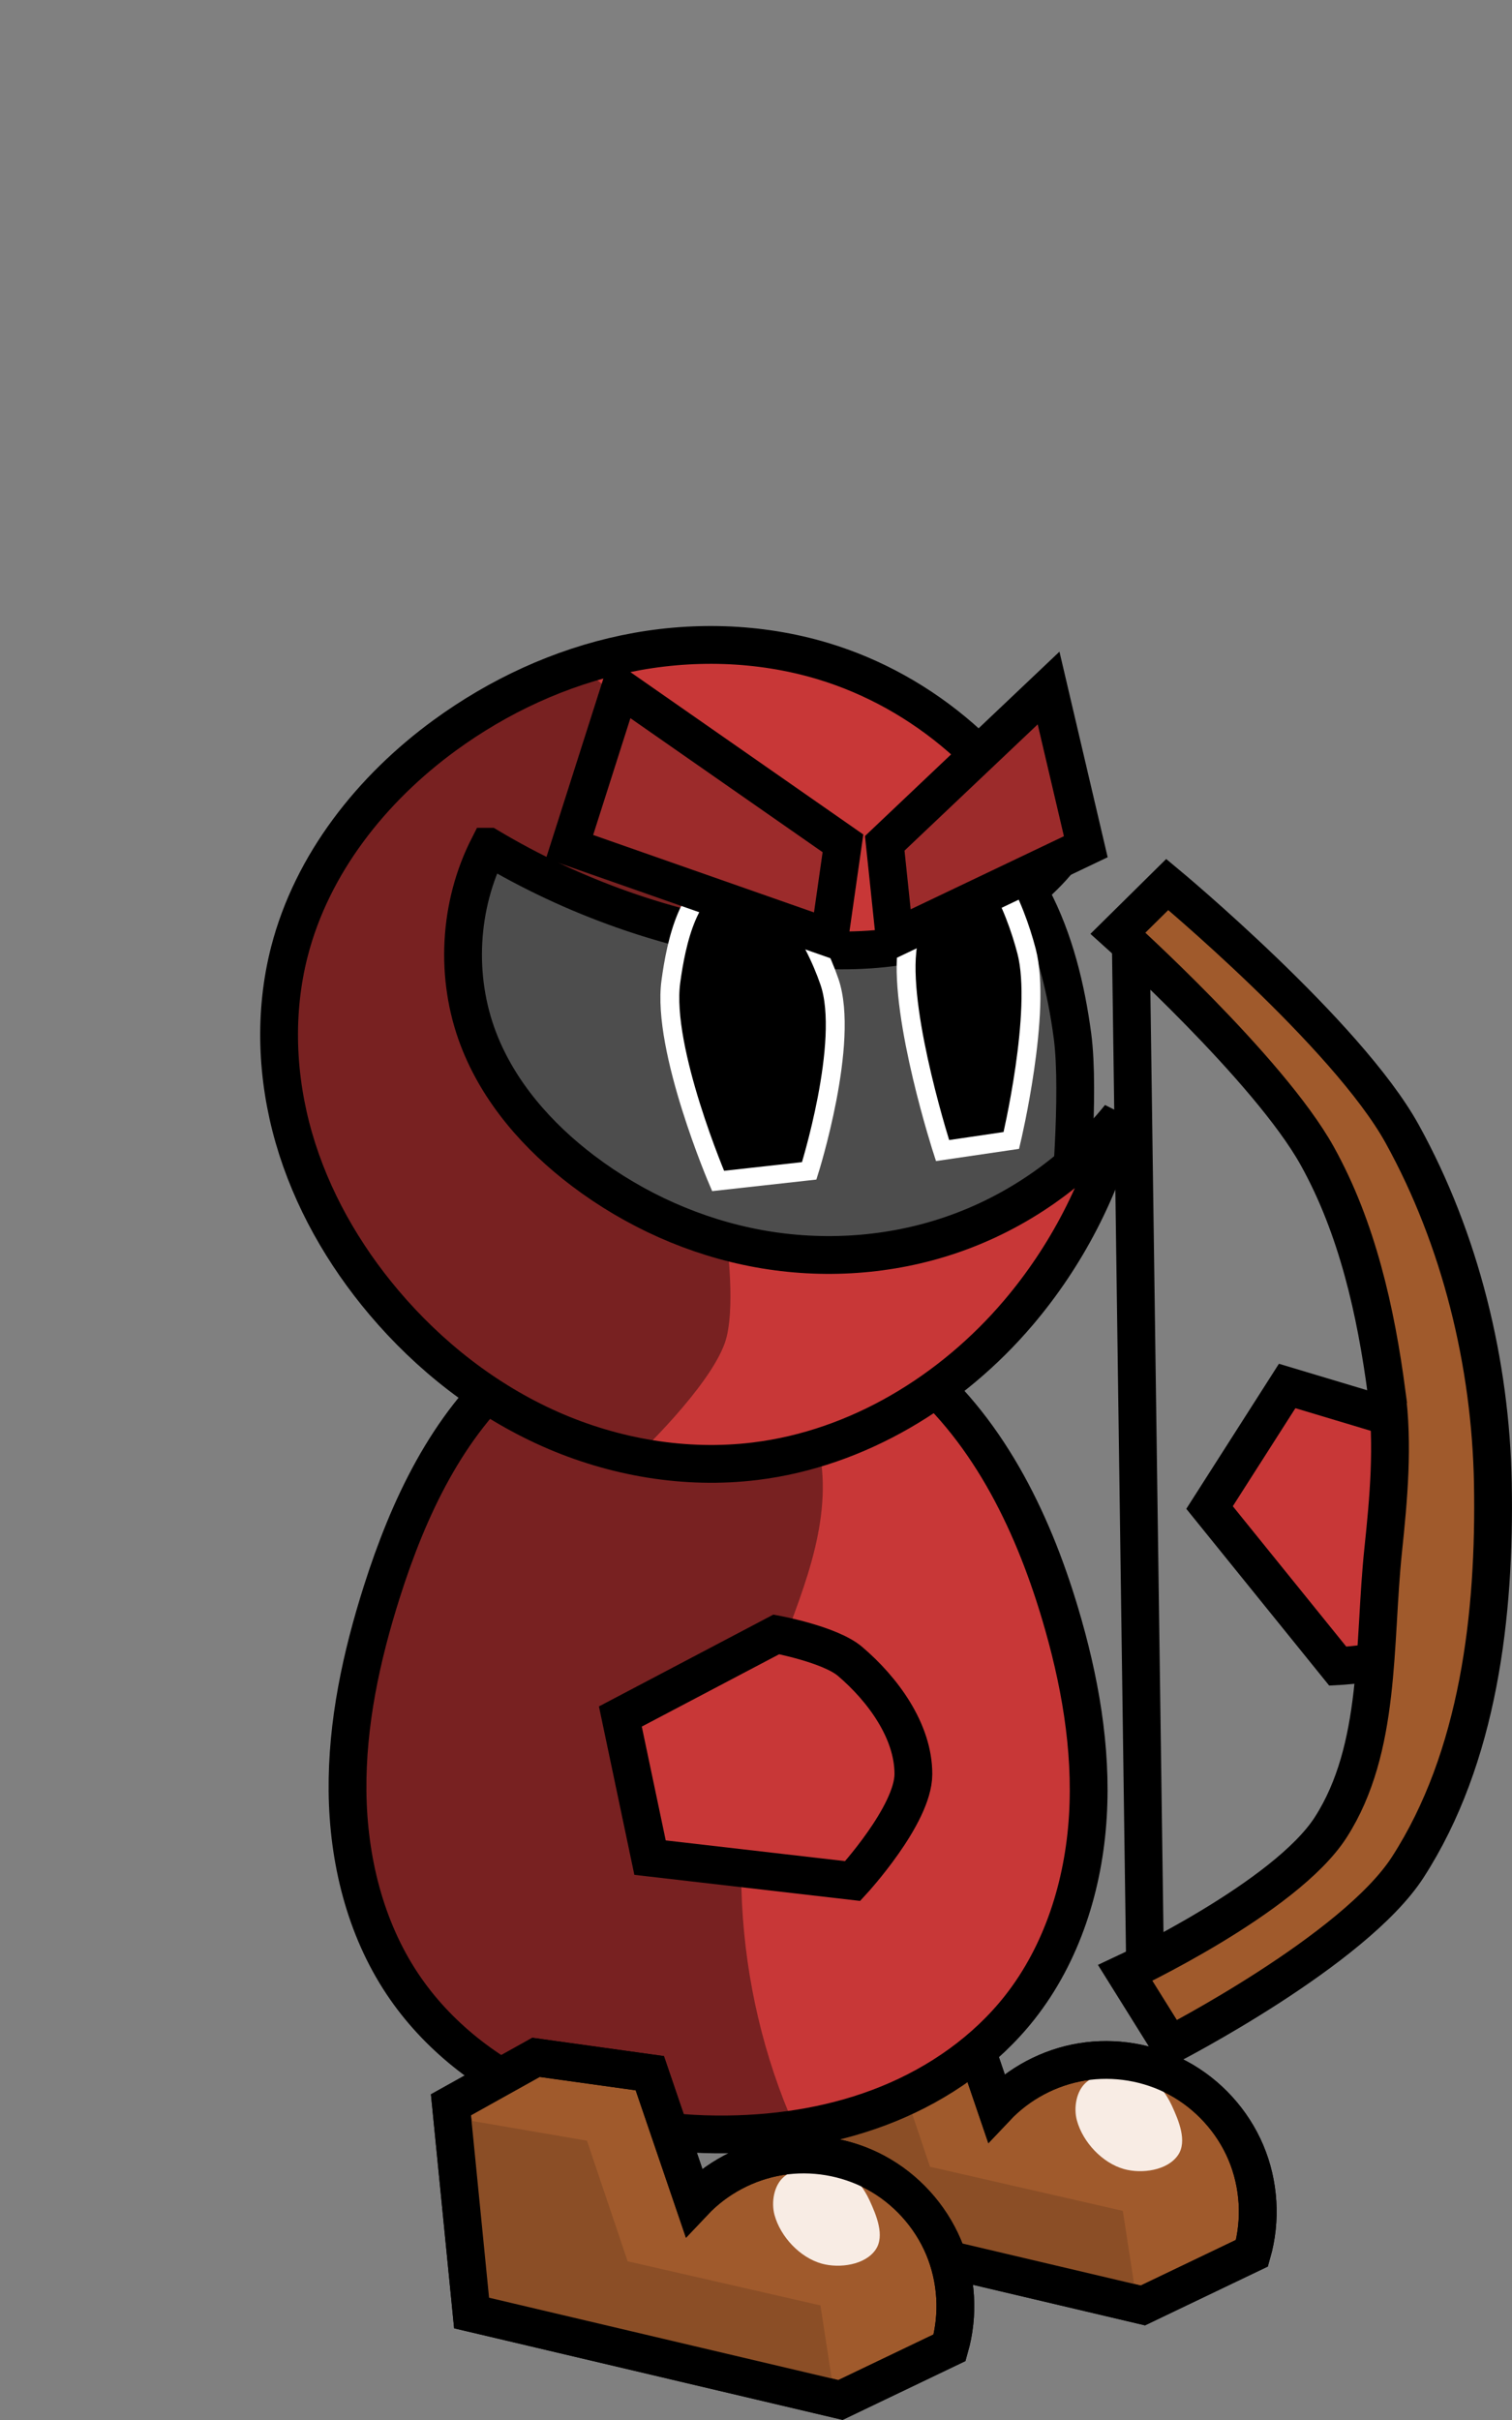 <?xml version="1.0" encoding="UTF-8" standalone="no"?>
<!-- Created with Inkscape (http://www.inkscape.org/) -->

<svg
   xmlns:dc="http://purl.org/dc/elements/1.1/"
   xmlns:cc="http://creativecommons.org/ns#"
   xmlns:rdf="http://www.w3.org/1999/02/22-rdf-syntax-ns#"
   xmlns:svg="http://www.w3.org/2000/svg"
   xmlns="http://www.w3.org/2000/svg"
   xmlns:sodipodi="http://sodipodi.sourceforge.net/DTD/sodipodi-0.dtd"
   xmlns:inkscape="http://www.inkscape.org/namespaces/inkscape"
   width="160"
   height="256"
   viewBox="0 0 42.333 67.733"
   version="1.1"
   id="svg4596"
   inkscape:version="0.92.2 (5c3e80d, 2017-08-06)"
   sodipodi:docname="StrongArcher_Attack.svg"
   inkscape:export-filename="E:\School\WEB-151\Git\Final\sneaksy\Resources\StrongArcher\StrongArcher_Attack.png"
   inkscape:export-xdpi="48"
   inkscape:export-ydpi="48">
  <rect x="0" y="0" width="42.333" height="67.733" fill="#808080" stroke="none"/>
  <defs
     id="defs4590">
    <inkscape:path-effect
       effect="spiro"
       id="path-effect1002"
       is_visible="true" />
    <inkscape:path-effect
       is_visible="true"
       id="path-effect994"
       effect="spiro" />
    <inkscape:path-effect
       effect="spiro"
       id="path-effect973"
       is_visible="true" />
    <inkscape:path-effect
       is_visible="true"
       id="path-effect4822"
       effect="spiro" />
    <inkscape:path-effect
       effect="spiro"
       id="path-effect4818"
       is_visible="true" />
    <inkscape:path-effect
       is_visible="true"
       id="path-effect4762"
       effect="spiro" />
    <inkscape:path-effect
       effect="spiro"
       id="path-effect4750"
       is_visible="true" />
    <inkscape:path-effect
       is_visible="true"
       id="path-effect4746"
       effect="spiro" />
    <inkscape:path-effect
       effect="spiro"
       id="path-effect4724"
       is_visible="true" />
    <inkscape:path-effect
       effect="spiro"
       id="path-effect4722"
       is_visible="true" />
    <inkscape:path-effect
       effect="spiro"
       id="path-effect4718"
       is_visible="true" />
    <inkscape:path-effect
       is_visible="true"
       id="path-effect4707"
       effect="spiro" />
    <inkscape:path-effect
       is_visible="true"
       id="path-effect4699"
       effect="spiro" />
    <inkscape:path-effect
       is_visible="true"
       id="path-effect4695"
       effect="spiro" />
    <inkscape:path-effect
       effect="spiro"
       id="path-effect4691"
       is_visible="true" />
    <inkscape:path-effect
       effect="spiro"
       id="path-effect4638"
       is_visible="true" />
    <inkscape:path-effect
       effect="spiro"
       id="path-effect4634"
       is_visible="true" />
    <inkscape:path-effect
       is_visible="true"
       id="path-effect4626"
       effect="spiro" />
    <inkscape:path-effect
       effect="spiro"
       id="path-effect4622"
       is_visible="true" />
    <inkscape:path-effect
       effect="spiro"
       id="path-effect4614"
       is_visible="true" />
    <inkscape:path-effect
       effect="spiro"
       id="path-effect4608"
       is_visible="true" />
    <inkscape:path-effect
       effect="spiro"
       id="path-effect5513"
       is_visible="true" />
    <inkscape:path-effect
       is_visible="true"
       id="path-effect5509"
       effect="spiro" />
    <inkscape:path-effect
       effect="spiro"
       id="path-effect5417"
       is_visible="true" />
    <inkscape:path-effect
       effect="spiro"
       id="path-effect5349"
       is_visible="true" />
    <inkscape:path-effect
       is_visible="true"
       id="path-effect5328"
       effect="spiro" />
    <inkscape:path-effect
       is_visible="true"
       id="path-effect5324"
       effect="spiro" />
    <inkscape:path-effect
       effect="spiro"
       id="path-effect5320"
       is_visible="true" />
    <inkscape:path-effect
       effect="spiro"
       id="path-effect5314"
       is_visible="true" />
    <inkscape:path-effect
       is_visible="true"
       id="path-effect5312"
       effect="spiro" />
    <inkscape:path-effect
       effect="spiro"
       id="path-effect5306"
       is_visible="true" />
    <inkscape:path-effect
       is_visible="true"
       id="path-effect5255"
       effect="spiro" />
    <inkscape:path-effect
       effect="spiro"
       id="path-effect5249"
       is_visible="true" />
    <inkscape:path-effect
       effect="spiro"
       id="path-effect5212"
       is_visible="true" />
    <inkscape:path-effect
       effect="spiro"
       id="path-effect5208"
       is_visible="true" />
    <inkscape:path-effect
       effect="spiro"
       id="path-effect5204"
       is_visible="true" />
    <inkscape:path-effect
       effect="spiro"
       id="path-effect5196"
       is_visible="true" />
    <inkscape:path-effect
       is_visible="true"
       id="path-effect5192"
       effect="spiro" />
    <inkscape:path-effect
       is_visible="true"
       id="path-effect5188"
       effect="spiro" />
    <inkscape:path-effect
       is_visible="true"
       id="path-effect5182"
       effect="spiro" />
    <inkscape:path-effect
       effect="spiro"
       id="path-effect5178"
       is_visible="true" />
    <inkscape:path-effect
       is_visible="true"
       id="path-effect5174"
       effect="spiro" />
    <inkscape:path-effect
       effect="spiro"
       id="path-effect5170"
       is_visible="true" />
    <inkscape:path-effect
       effect="spiro"
       id="path-effect5163"
       is_visible="true" />
    <inkscape:path-effect
       is_visible="true"
       id="path-effect5159"
       effect="spiro" />
    <inkscape:path-effect
       effect="spiro"
       id="path-effect5155"
       is_visible="true" />
    <inkscape:path-effect
       is_visible="true"
       id="path-effect5151"
       effect="spiro" />
    <inkscape:path-effect
       effect="spiro"
       id="path-effect5147"
       is_visible="true" />
    <inkscape:path-effect
       effect="spiro"
       id="path-effect5143"
       is_visible="true" />
    <inkscape:path-effect
       effect="spiro"
       id="path-effect5208-8"
       is_visible="true" />
    <inkscape:path-effect
       is_visible="true"
       id="path-effect5509-7"
       effect="spiro" />
    <inkscape:path-effect
       effect="spiro"
       id="path-effect4638-0"
       is_visible="true" />
    <inkscape:path-effect
       effect="spiro"
       id="path-effect4822-3"
       is_visible="true" />
    <inkscape:path-effect
       is_visible="true"
       id="path-effect4818-7"
       effect="spiro" />
    <inkscape:path-effect
       effect="spiro"
       id="path-effect4762-1"
       is_visible="true" />
    <inkscape:path-effect
       is_visible="true"
       id="path-effect4750-1"
       effect="spiro" />
    <inkscape:path-effect
       effect="spiro"
       id="path-effect4746-4"
       is_visible="true" />
    <inkscape:path-effect
       is_visible="true"
       id="path-effect4724-3"
       effect="spiro" />
    <inkscape:path-effect
       is_visible="true"
       id="path-effect4722-3"
       effect="spiro" />
    <inkscape:path-effect
       is_visible="true"
       id="path-effect4718-2"
       effect="spiro" />
    <inkscape:path-effect
       effect="spiro"
       id="path-effect4707-0"
       is_visible="true" />
    <inkscape:path-effect
       effect="spiro"
       id="path-effect4699-5"
       is_visible="true" />
    <inkscape:path-effect
       effect="spiro"
       id="path-effect4695-7"
       is_visible="true" />
    <inkscape:path-effect
       is_visible="true"
       id="path-effect4691-6"
       effect="spiro" />
    <inkscape:path-effect
       is_visible="true"
       id="path-effect4638-06"
       effect="spiro" />
    <inkscape:path-effect
       is_visible="true"
       id="path-effect4634-5"
       effect="spiro" />
    <inkscape:path-effect
       effect="spiro"
       id="path-effect4626-8"
       is_visible="true" />
    <inkscape:path-effect
       is_visible="true"
       id="path-effect4622-8"
       effect="spiro" />
    <inkscape:path-effect
       is_visible="true"
       id="path-effect4614-0"
       effect="spiro" />
    <inkscape:path-effect
       is_visible="true"
       id="path-effect4608-6"
       effect="spiro" />
    <inkscape:path-effect
       is_visible="true"
       id="path-effect5513-2"
       effect="spiro" />
    <inkscape:path-effect
       effect="spiro"
       id="path-effect5509-2"
       is_visible="true" />
    <inkscape:path-effect
       is_visible="true"
       id="path-effect5417-8"
       effect="spiro" />
    <inkscape:path-effect
       is_visible="true"
       id="path-effect5349-2"
       effect="spiro" />
    <inkscape:path-effect
       effect="spiro"
       id="path-effect5328-5"
       is_visible="true" />
    <inkscape:path-effect
       effect="spiro"
       id="path-effect5324-6"
       is_visible="true" />
    <inkscape:path-effect
       is_visible="true"
       id="path-effect5320-0"
       effect="spiro" />
    <inkscape:path-effect
       is_visible="true"
       id="path-effect5314-1"
       effect="spiro" />
    <inkscape:path-effect
       effect="spiro"
       id="path-effect5312-9"
       is_visible="true" />
    <inkscape:path-effect
       is_visible="true"
       id="path-effect5306-6"
       effect="spiro" />
    <inkscape:path-effect
       effect="spiro"
       id="path-effect5255-6"
       is_visible="true" />
    <inkscape:path-effect
       is_visible="true"
       id="path-effect5249-6"
       effect="spiro" />
    <inkscape:path-effect
       is_visible="true"
       id="path-effect5212-6"
       effect="spiro" />
    <inkscape:path-effect
       is_visible="true"
       id="path-effect5208-3"
       effect="spiro" />
    <inkscape:path-effect
       is_visible="true"
       id="path-effect5204-8"
       effect="spiro" />
    <inkscape:path-effect
       is_visible="true"
       id="path-effect5196-1"
       effect="spiro" />
    <inkscape:path-effect
       effect="spiro"
       id="path-effect5192-5"
       is_visible="true" />
    <inkscape:path-effect
       effect="spiro"
       id="path-effect5188-5"
       is_visible="true" />
    <inkscape:path-effect
       effect="spiro"
       id="path-effect5182-7"
       is_visible="true" />
    <inkscape:path-effect
       is_visible="true"
       id="path-effect5178-2"
       effect="spiro" />
    <inkscape:path-effect
       effect="spiro"
       id="path-effect5174-0"
       is_visible="true" />
    <inkscape:path-effect
       is_visible="true"
       id="path-effect5170-3"
       effect="spiro" />
    <inkscape:path-effect
       is_visible="true"
       id="path-effect5163-1"
       effect="spiro" />
    <inkscape:path-effect
       effect="spiro"
       id="path-effect5159-3"
       is_visible="true" />
    <inkscape:path-effect
       is_visible="true"
       id="path-effect5155-4"
       effect="spiro" />
    <inkscape:path-effect
       effect="spiro"
       id="path-effect5151-7"
       is_visible="true" />
    <inkscape:path-effect
       is_visible="true"
       id="path-effect5147-9"
       effect="spiro" />
    <inkscape:path-effect
       is_visible="true"
       id="path-effect5143-0"
       effect="spiro" />
    <inkscape:path-effect
       is_visible="true"
       id="path-effect5208-8-0"
       effect="spiro" />
    <inkscape:path-effect
       effect="spiro"
       id="path-effect5509-7-1"
       is_visible="true" />
    <inkscape:path-effect
       is_visible="true"
       id="path-effect4638-0-9"
       effect="spiro" />
    <inkscape:path-effect
       is_visible="true"
       id="path-effect4746-2"
       effect="spiro" />
    <inkscape:path-effect
       is_visible="true"
       id="path-effect4746-7"
       effect="spiro" />
    <inkscape:path-effect
       effect="spiro"
       id="path-effect4634-4"
       is_visible="true" />
    <inkscape:path-effect
       effect="spiro"
       id="path-effect4750-2"
       is_visible="true" />
    <inkscape:path-effect
       effect="spiro"
       id="path-effect4818-3"
       is_visible="true" />
    <inkscape:path-effect
       is_visible="true"
       id="path-effect4822-4"
       effect="spiro" />
  </defs>
  <sodipodi:namedview
     id="base"
     pagecolor="#ffffff"
     bordercolor="#666666"
     borderopacity="1.0"
     inkscape:pageopacity="0.0"
     inkscape:pageshadow="2"
     inkscape:zoom="1.979899"
     inkscape:cx="-117.29064"
     inkscape:cy="76.358293"
     inkscape:document-units="px"
     inkscape:current-layer="g594"
     showgrid="false"
     units="px"
     inkscape:snap-global="false"
     inkscape:window-width="1600"
     inkscape:window-height="848"
     inkscape:window-x="-8"
     inkscape:window-y="-8"
     inkscape:window-maximized="1"
     showguides="true"
     inkscape:guide-bbox="true" />
  <g
     inkscape:label="Layer 1"
     inkscape:groupmode="layer"
     id="layer1"
     transform="translate(0,-229.267)">
    <g
       id="g594"
       transform="translate(3.58)">
      <path
         style="opacity:1;vector-effect:none;fill:#c83737;fill-opacity:1;stroke:#000000;stroke-width:1.058;stroke-linecap:butt;stroke-linejoin:miter;stroke-miterlimit:4;stroke-dasharray:none;stroke-dashoffset:0;stroke-opacity:1"
         d="m 32.458,268.059 -2.173,3.402 3.591,4.441 c 0,0 2.502,-0.128 3.307,-0.945 0.848,-0.86 1.054,-2.294 0.945,-3.496 -0.066,-0.73 -0.945,-1.984 -0.945,-1.984 z"
         id="path1100"
         inkscape:connector-curvature="0"
         sodipodi:nodetypes="cccaacc" />
      <g
         id="g1098"
         transform="rotate(4.556,-483.879,-48.086)">
        <path
           inkscape:original-d="m 44.695684,243.13837 -2.267858,1.5119 1.039434,5.76414 10.48884,1.6064 2.929316,-1.70089 c 0,0 -0.839929,-3.9922 -2.456847,-4.72471 -1.565704,-0.70931 -5.008184,1.22843 -5.008184,1.22843 l -1.511903,-3.49628 z"
           inkscape:path-effect="#path-effect4818-3"
           sodipodi:nodetypes="cccccaccc"
           inkscape:connector-curvature="0"
           id="path1090"
           d="m 44.696,243.138 -2.268,1.512 1.039,5.764 10.489,1.606 2.929,-1.701 c 0.19,-0.941 0.048,-1.945 -0.395,-2.796 -0.443,-0.851 -1.183,-1.544 -2.062,-1.929 -0.846,-0.371 -1.815,-0.454 -2.712,-0.234 -0.897,0.22 -1.717,0.742 -2.296,1.463 l -1.512,-3.496 z"
           style="fill:#a05a2c;fill-opacity:1;stroke:#000000;stroke-width:1.058;stroke-linecap:butt;stroke-linejoin:miter;stroke-miterlimit:4;stroke-dasharray:none;stroke-opacity:1" />
        <path
           inkscape:connector-curvature="0"
           id="path1092"
           d="m 42.629,245.016 3.675,0.334 1.403,3.274 5.479,0.802 0.601,2.539 -10.424,-1.537 z"
           style="fill:#8b4e26;fill-opacity:1;stroke:none;stroke-width:0.265px;stroke-linecap:butt;stroke-linejoin:miter;stroke-opacity:1" />
        <path
           sodipodi:nodetypes="aaaaaaa"
           inkscape:connector-curvature="0"
           id="path1094"
           d="m 51.875,245.925 c 0.392,-0.397 1.114,-0.443 1.649,-0.284 0.347,0.103 0.618,0.424 0.796,0.739 0.228,0.405 0.514,0.961 0.284,1.365 -0.257,0.454 -0.967,0.612 -1.478,0.512 -0.619,-0.122 -1.207,-0.657 -1.422,-1.251 -0.124,-0.343 -0.085,-0.821 0.171,-1.08 z"
           style="fill:#f8ece4;fill-opacity:1;stroke:none;stroke-width:0.265px;stroke-linecap:butt;stroke-linejoin:miter;stroke-opacity:1" />
        <path
           style="fill:none;fill-opacity:1;stroke:#000000;stroke-width:1.058;stroke-linecap:butt;stroke-linejoin:miter;stroke-miterlimit:4;stroke-dasharray:none;stroke-opacity:1"
           d="m 44.696,243.138 -2.268,1.512 1.039,5.764 10.489,1.606 2.929,-1.701 c 0.19,-0.941 0.048,-1.945 -0.395,-2.796 -0.443,-0.851 -1.183,-1.544 -2.062,-1.929 -0.846,-0.371 -1.815,-0.454 -2.712,-0.234 -0.897,0.22 -1.717,0.742 -2.296,1.463 l -1.512,-3.496 z"
           id="path1096"
           inkscape:connector-curvature="0"
           sodipodi:nodetypes="cccccaccc"
           inkscape:path-effect="#path-effect4822-4"
           inkscape:original-d="m 44.695684,243.13837 -2.267858,1.5119 1.039434,5.76414 10.48884,1.6064 2.929316,-1.70089 c 0,0 -0.839929,-3.9922 -2.456847,-4.72471 -1.565704,-0.70931 -5.008184,1.22843 -5.008184,1.22843 l -1.511903,-3.49628 z" />
      </g>
      <path
         inkscape:original-d="m 10.802396,267.55202 c -1.814276,1.6108 -3.117001,3.91515 -3.6932139,6.27189 -0.8698289,3.55766 -1.4749688,7.93898 0.5776729,10.97215 1.873077,2.76785 5.756842,4.17156 9.098659,4.21171 2.974138,0.0358 6.429607,-1.1518 8.185318,-3.55268 2.183283,-2.98559 1.939832,-7.43125 1.124529,-11.03898 -0.599081,-2.65094 -2.078459,-5.31255 -4.234021,-6.96782 -1.787919,-1.37295 -4.240442,-2.04593 -6.490042,-1.90114 -1.659709,0.10682 -3.325214,0.90066 -4.568902,2.00487 z"
         inkscape:path-effect="#path-effect4634-4"
         sodipodi:nodetypes="aaaaaaaaa"
         inkscape:connector-curvature="0"
         id="path4632-4"
         d="m 10.802,267.552 c -1.863,1.603 -2.949,3.929 -3.693,6.272 -0.574,1.806 -0.979,3.685 -0.959,5.58 0.02,1.895 0.485,3.815 1.537,5.392 0.967,1.45 2.401,2.561 3.999,3.253 1.599,0.693 3.357,0.979 5.099,0.958 1.538,-0.018 3.082,-0.274 4.507,-0.854 1.425,-0.58 2.727,-1.491 3.679,-2.699 1.19,-1.511 1.791,-3.432 1.907,-5.352 0.116,-1.92 -0.231,-3.844 -0.782,-5.687 -0.791,-2.645 -2.074,-5.248 -4.234,-6.968 -1.81,-1.441 -4.192,-2.166 -6.49,-1.901 -1.677,0.193 -3.29,0.904 -4.569,2.005 z"
         style="fill:#c83737;fill-opacity:1;stroke:none;stroke-width:1.058;stroke-linecap:butt;stroke-linejoin:miter;stroke-miterlimit:4;stroke-dasharray:none;stroke-opacity:1" />
      <path
         inkscape:original-d="m 15.086683,265.75698 c 0,0 3.608092,2.64631 4.346724,4.63021 0.492844,1.32373 -1.454075,3.95694 -1.397628,5.77234 0.189214,6.08528 0.641678,12.654 0.641678,12.654 0,0 -6.200149,0.34884 -8.31547,-1.51191 -3.2012459,-2.81598 -4.2580968,-7.94351 -3.8742589,-12.18973 0.260052,-2.87683 1.8930728,-5.74767 4.0632469,-7.65401 1.213129,-1.06565 4.535708,-1.7009 4.535708,-1.7009 z"
         inkscape:path-effect="#path-effect4750-2"
         sodipodi:nodetypes="csscaaac"
         inkscape:connector-curvature="0"
         id="path4748-9"
         d="m 15.087,265.757 c 1.126,0.177 2.188,0.738 2.968,1.569 0.78,0.831 1.273,1.926 1.379,3.061 0.092,0.994 -0.106,1.995 -0.4,2.949 -0.295,0.954 -0.686,1.875 -0.997,2.824 -1.347,4.105 -1.113,8.706 0.642,12.654 -2.798,0.865 -6.001,0.283 -8.315,-1.512 -1.769,-1.372 -2.992,-3.38 -3.603,-5.533 -0.61,-2.154 -0.632,-4.447 -0.271,-6.656 0.238,-1.46 0.644,-2.901 1.305,-4.225 0.661,-1.324 1.583,-2.53 2.758,-3.429 1.301,-0.995 2.901,-1.595 4.536,-1.701 z"
         style="fill:#782121;fill-opacity:1;stroke:none;stroke-width:0.265px;stroke-linecap:butt;stroke-linejoin:miter;stroke-opacity:1" />
      <path
         style="fill:none;fill-opacity:1;stroke:#000000;stroke-width:1.058;stroke-linecap:butt;stroke-linejoin:miter;stroke-miterlimit:4;stroke-dasharray:none;stroke-opacity:1"
         d="m 10.802,267.552 c -1.863,1.603 -2.949,3.929 -3.693,6.272 -0.574,1.806 -0.979,3.685 -0.959,5.58 0.02,1.895 0.485,3.815 1.537,5.392 0.967,1.45 2.401,2.561 3.999,3.253 1.599,0.693 3.357,0.979 5.099,0.958 1.538,-0.018 3.082,-0.274 4.507,-0.854 1.425,-0.58 2.727,-1.491 3.679,-2.699 1.19,-1.511 1.791,-3.432 1.907,-5.352 0.116,-1.92 -0.231,-3.844 -0.782,-5.687 -0.791,-2.645 -2.074,-5.248 -4.234,-6.968 -1.81,-1.441 -4.192,-2.166 -6.49,-1.901 -1.677,0.193 -3.29,0.904 -4.569,2.005 z"
         id="path4744-7"
         inkscape:connector-curvature="0"
         sodipodi:nodetypes="aaaaaaaaa"
         inkscape:path-effect="#path-effect4746-7"
         inkscape:original-d="m 10.802396,267.55202 c -1.814276,1.6108 -3.117001,3.91515 -3.6932139,6.27189 -0.8698289,3.55766 -1.4749688,7.93898 0.5776729,10.97215 1.873077,2.76785 5.756842,4.17156 9.098659,4.21171 2.974138,0.0358 6.429607,-1.1518 8.185318,-3.55268 2.183283,-2.98559 1.939832,-7.43125 1.124529,-11.03898 -0.599081,-2.65094 -2.078459,-5.31255 -4.234021,-6.96782 -1.787919,-1.37295 -4.240442,-2.04593 -6.490042,-1.90114 -1.659709,0.10682 -3.325214,0.90066 -4.568902,2.00487 z" />
      <g
         transform="rotate(4.556,-521.367,-153.178)"
         id="g4832-8">
        <path
           style="fill:#a05a2c;fill-opacity:1;stroke:#000000;stroke-width:1.058;stroke-linecap:butt;stroke-linejoin:miter;stroke-miterlimit:4;stroke-dasharray:none;stroke-opacity:1"
           d="m 44.696,243.138 -2.268,1.512 1.039,5.764 10.489,1.606 2.929,-1.701 c 0.19,-0.941 0.048,-1.945 -0.395,-2.796 -0.443,-0.851 -1.183,-1.544 -2.062,-1.929 -0.846,-0.371 -1.815,-0.454 -2.712,-0.234 -0.897,0.22 -1.717,0.742 -2.296,1.463 l -1.512,-3.496 z"
           id="path4816-8"
           inkscape:connector-curvature="0"
           sodipodi:nodetypes="cccccaccc"
           inkscape:path-effect="#path-effect4818-3"
           inkscape:original-d="m 44.695684,243.13837 -2.267858,1.5119 1.039434,5.76414 10.48884,1.6064 2.929316,-1.70089 c 0,0 -0.839929,-3.9922 -2.456847,-4.72471 -1.565704,-0.70931 -5.008184,1.22843 -5.008184,1.22843 l -1.511903,-3.49628 z" />
        <path
           style="fill:#8b4e26;fill-opacity:1;stroke:none;stroke-width:0.265px;stroke-linecap:butt;stroke-linejoin:miter;stroke-opacity:1"
           d="m 42.629,245.016 3.675,0.334 1.403,3.274 5.479,0.802 0.601,2.539 -10.424,-1.537 z"
           id="path4824-1"
           inkscape:connector-curvature="0" />
        <path
           style="fill:#f8ece4;fill-opacity:1;stroke:none;stroke-width:0.265px;stroke-linecap:butt;stroke-linejoin:miter;stroke-opacity:1"
           d="m 51.875,245.925 c 0.392,-0.397 1.114,-0.443 1.649,-0.284 0.347,0.103 0.618,0.424 0.796,0.739 0.228,0.405 0.514,0.961 0.284,1.365 -0.257,0.454 -0.967,0.612 -1.478,0.512 -0.619,-0.122 -1.207,-0.657 -1.422,-1.251 -0.124,-0.343 -0.085,-0.821 0.171,-1.08 z"
           id="path4826-1"
           inkscape:connector-curvature="0"
           sodipodi:nodetypes="aaaaaaa" />
        <path
           inkscape:original-d="m 44.695684,243.13837 -2.267858,1.5119 1.039434,5.76414 10.48884,1.6064 2.929316,-1.70089 c 0,0 -0.839929,-3.9922 -2.456847,-4.72471 -1.565704,-0.70931 -5.008184,1.22843 -5.008184,1.22843 l -1.511903,-3.49628 z"
           inkscape:path-effect="#path-effect4822-4"
           sodipodi:nodetypes="cccccaccc"
           inkscape:connector-curvature="0"
           id="path4820-9"
           d="m 44.696,243.138 -2.268,1.512 1.039,5.764 10.489,1.606 2.929,-1.701 c 0.19,-0.941 0.048,-1.945 -0.395,-2.796 -0.443,-0.851 -1.183,-1.544 -2.062,-1.929 -0.846,-0.371 -1.815,-0.454 -2.712,-0.234 -0.897,0.22 -1.717,0.742 -2.296,1.463 l -1.512,-3.496 z"
           style="fill:none;fill-opacity:1;stroke:#000000;stroke-width:1.058;stroke-linecap:butt;stroke-linejoin:miter;stroke-miterlimit:4;stroke-dasharray:none;stroke-opacity:1" />
      </g>
      <path
         sodipodi:nodetypes="caacccccc"
         inkscape:connector-curvature="0"
         id="path1007"
         d="m 21.911,250.226 c 0,0 2.567,2.574 3.402,4.158 0.628,1.19 0.956,2.541 1.134,3.874 0.217,1.624 -0.094,4.914 -0.094,4.914 l -5.292,3.78 -11.339,-3.591 -2.173,-6.804 2.362,-6.048 z"
         style="opacity:1;vector-effect:none;fill:#4d4d4d;fill-opacity:1;stroke:#000000;stroke-width:1.058;stroke-linecap:butt;stroke-linejoin:miter;stroke-miterlimit:4;stroke-dasharray:none;stroke-dashoffset:0;stroke-opacity:1" />
      <path
         style="opacity:1;vector-effect:none;fill:#c83737;fill-opacity:1;stroke:none;stroke-width:1.058;stroke-linecap:butt;stroke-linejoin:miter;stroke-miterlimit:4;stroke-dasharray:none;stroke-dashoffset:0;stroke-opacity:1"
         d="m 10.099,252.966 c 2.368,1.414 5.018,2.351 7.749,2.74 2.039,0.291 4.205,0.258 6.048,-0.661 0.789,-0.393 1.499,-0.943 2.079,-1.606 -1.239,-2.698 -3.677,-4.817 -6.52,-5.67 -1.784,-0.535 -3.704,-0.584 -5.528,-0.203 -1.824,0.38 -3.551,1.184 -5.056,2.282 -2.046,1.493 -3.714,3.595 -4.347,6.048 -0.44,1.707 -0.364,3.53 0.125,5.224 0.489,1.693 1.383,3.258 2.521,4.604 1.268,1.499 2.852,2.742 4.646,3.539 1.794,0.797 3.8,1.141 5.748,0.902 2.866,-0.351 5.502,-1.957 7.371,-4.158 1.343,-1.581 2.32,-3.471 2.835,-5.481 -1.221,1.518 -2.881,2.679 -4.725,3.307 -1.717,0.585 -3.584,0.708 -5.369,0.385 -1.785,-0.322 -3.484,-1.086 -4.931,-2.181 -1.268,-0.959 -2.36,-2.201 -2.929,-3.685 -0.663,-1.729 -0.557,-3.736 0.283,-5.386 z"
         id="path992"
         inkscape:connector-curvature="0"
         sodipodi:nodetypes="caacaaaaaacaaac"
         inkscape:path-effect="#path-effect994"
         inkscape:original-d="m 10.099014,252.96591 c 0,0 5.027156,2.42462 7.748508,2.74033 2.014384,0.23369 4.166963,0.0971 6.047618,-0.66146 0.81215,-0.3276 2.078869,-1.6064 2.078869,-1.6064 0,0 -3.737421,-4.92673 -6.520089,-5.66964 -3.473529,-0.92735 -7.558046,0.13643 -10.583328,2.07886 -2.0890239,1.34129 -3.9020257,3.60522 -4.3467256,6.04762 -0.6076889,3.33757 0.4216939,7.26577 2.6458327,9.82738 2.4702309,2.84504 6.6322189,4.64799 10.3943409,4.44122 2.816535,-0.1548 5.412426,-2.1273 7.370535,-4.15773 1.427772,-1.4805 2.834821,-5.48066 2.834821,-5.48066 0,0 -2.848237,2.88951 -4.724702,3.3073 -3.401758,0.75739 -7.30334,-0.0159 -10.299849,-1.7954 -1.349242,-0.80124 -2.451336,-2.19061 -2.929313,-3.68526 -0.547621,-1.71244 0.283482,-5.38616 0.283482,-5.38616 z" />
      <path
         sodipodi:nodetypes="cssccscaccsccac"
         inkscape:connector-curvature="0"
         id="path998"
         d="m 12.654,247.905 c -1.354,0.438 -2.634,1.103 -3.784,1.943 -2.046,1.493 -3.714,3.596 -4.347,6.048 -0.44,1.707 -0.365,3.53 0.125,5.223 0.489,1.693 1.383,3.258 2.521,4.604 1.268,1.499 2.852,2.741 4.646,3.539 0.776,0.345 1.593,0.599 2.427,0.764 0,0 2.023,-1.907 2.471,-3.169 0.317,-0.894 0.057,-2.846 0.057,-2.846 -1.452,-0.39 -2.827,-1.065 -4.026,-1.972 -1.268,-0.959 -2.36,-2.201 -2.929,-3.686 -0.663,-1.729 -0.557,-3.737 0.283,-5.386 2.104,1.257 4.433,2.134 6.841,2.587 0,0 0.394,-1.975 0.057,-2.871 -0.756,-2.015 -4.343,-4.777 -4.343,-4.777 z"
         style="opacity:1;vector-effect:none;fill:#782121;fill-opacity:1;stroke:none;stroke-width:0.529;stroke-linecap:butt;stroke-linejoin:miter;stroke-miterlimit:4;stroke-dasharray:none;stroke-dashoffset:0;stroke-opacity:1" />
      <path
         inkscape:original-d="m 10.099014,252.96591 c 0,0 5.027156,2.42462 7.748508,2.74033 2.014384,0.23369 4.166963,0.0971 6.047618,-0.66146 0.81215,-0.3276 2.078869,-1.6064 2.078869,-1.6064 0,0 -3.737421,-4.92673 -6.520089,-5.66964 -3.473529,-0.92735 -7.558046,0.13643 -10.583328,2.07886 -2.0890239,1.34129 -3.9020257,3.60522 -4.3467256,6.04762 -0.6076889,3.33757 0.4216939,7.26577 2.6458327,9.82738 2.4702309,2.84504 6.6322189,4.64799 10.3943409,4.44122 2.816535,-0.1548 5.412426,-2.1273 7.370535,-4.15773 1.427772,-1.4805 2.834821,-5.48066 2.834821,-5.48066 0,0 -2.848237,2.88951 -4.724702,3.3073 -3.401758,0.75739 -7.30334,-0.0159 -10.299849,-1.7954 -1.349242,-0.80124 -2.451336,-2.19061 -2.929313,-3.68526 -0.547621,-1.71244 0.283482,-5.38616 0.283482,-5.38616 z"
         inkscape:path-effect="#path-effect973"
         sodipodi:nodetypes="caacaaaaaacaaac"
         inkscape:connector-curvature="0"
         id="path971"
         d="m 10.099,252.966 c 2.368,1.414 5.018,2.351 7.749,2.74 2.039,0.291 4.205,0.258 6.048,-0.661 0.789,-0.393 1.499,-0.943 2.079,-1.606 -1.239,-2.698 -3.677,-4.817 -6.52,-5.67 -1.784,-0.535 -3.704,-0.584 -5.528,-0.203 -1.824,0.38 -3.551,1.184 -5.056,2.282 -2.046,1.493 -3.714,3.595 -4.347,6.048 -0.44,1.707 -0.364,3.53 0.125,5.224 0.489,1.693 1.383,3.258 2.521,4.604 1.268,1.499 2.852,2.742 4.646,3.539 1.794,0.797 3.8,1.141 5.748,0.902 2.866,-0.351 5.502,-1.957 7.371,-4.158 1.343,-1.581 2.32,-3.471 2.835,-5.481 -1.221,1.518 -2.881,2.679 -4.725,3.307 -1.717,0.585 -3.584,0.708 -5.369,0.385 -1.785,-0.322 -3.484,-1.086 -4.931,-2.181 -1.268,-0.959 -2.36,-2.201 -2.929,-3.685 -0.663,-1.729 -0.557,-3.736 0.283,-5.386 z"
         style="opacity:1;vector-effect:none;fill:none;fill-opacity:1;stroke:#000000;stroke-width:1.058;stroke-linecap:butt;stroke-linejoin:miter;stroke-miterlimit:4;stroke-dasharray:none;stroke-dashoffset:0;stroke-opacity:1" />
      <path
         sodipodi:nodetypes="caaacc"
         inkscape:connector-curvature="0"
         id="path1009"
         d="m 16.525,262.321 c 0,0 -1.579,-3.682 -1.323,-5.575 0.149,-1.104 0.503,-2.781 1.606,-2.929 1.347,-0.181 2.393,1.644 2.835,2.929 0.577,1.678 -0.567,5.292 -0.567,5.292 z"
         style="opacity:1;vector-effect:none;fill:#000000;fill-opacity:1;stroke:#ffffff;stroke-width:0.529;stroke-linecap:butt;stroke-linejoin:miter;stroke-miterlimit:4;stroke-dasharray:none;stroke-dashoffset:0;stroke-opacity:1" />
      <path
         style="opacity:1;vector-effect:none;fill:#000000;fill-opacity:1;stroke:#ffffff;stroke-width:0.529;stroke-linecap:butt;stroke-linejoin:miter;stroke-miterlimit:4;stroke-dasharray:none;stroke-dashoffset:0;stroke-opacity:1"
         d="m 22.809,261.47 c 0,0 -1.192,-3.682 -0.999,-5.575 0.113,-1.104 0.379,-2.781 1.213,-2.929 1.017,-0.181 1.806,1.644 2.14,2.929 0.435,1.678 -0.428,5.292 -0.428,5.292 z"
         id="path1011"
         inkscape:connector-curvature="0"
         sodipodi:nodetypes="caaacc" />
      <path
         inkscape:connector-curvature="0"
         id="path1013"
         d="m 12.367,252.966 7.276,2.551 0.378,-2.646 -6.237,-4.347 z"
         style="opacity:1;vector-effect:none;fill:#9c2b2b;fill-opacity:1;stroke:#000000;stroke-width:1.058;stroke-linecap:butt;stroke-linejoin:miter;stroke-miterlimit:4;stroke-dasharray:none;stroke-dashoffset:0;stroke-opacity:1;font-variant-east_asian:normal" />
      <path
         style="opacity:1;vector-effect:none;fill:#9c2b2b;fill-opacity:1;stroke:#000000;stroke-width:1.058;stroke-linecap:butt;stroke-linejoin:miter;stroke-miterlimit:4;stroke-dasharray:none;stroke-dashoffset:0;stroke-opacity:1;font-variant-east_asian:normal"
         d="m 26.82,252.966 -5.351,2.551 -0.278,-2.646 4.587,-4.347 z"
         id="path1015"
         inkscape:connector-curvature="0" />
      <g
         transform="rotate(-30,21.96,301.923)"
         id="g1055">
        <path
           style="opacity:1;vector-effect:none;fill:#a05a2c;fill-opacity:1;stroke:#000000;stroke-width:1.058;stroke-linecap:butt;stroke-linejoin:miter;stroke-miterlimit:4;stroke-dasharray:none;stroke-dashoffset:0;stroke-opacity:1"
           d="m 50.299,279.406 c 0.88,-2.128 1.596,-4.411 1.633,-6.715 0.045,-2.789 -1.715,-8.189 -1.715,-8.189 l 1.878,-0.491 c 0,0 2.265,6.138 2.205,9.335 -0.064,3.37 -1.063,6.798 -2.695,9.745 -1.777,3.209 -4.173,6.435 -7.432,8.107 -2.465,1.264 -8.248,0.983 -8.248,0.983 l -0.082,-2.375 c 0,0 4.933,0.425 7.023,-0.655 2.333,-1.206 3.6,-3.85 5.145,-5.978 0.863,-1.188 1.725,-2.409 2.287,-3.767 z"
           id="path1049"
           inkscape:connector-curvature="0"
           sodipodi:nodetypes="aaccaaaccaaa" />
        <path
           style="opacity:1;vector-effect:none;fill:none;fill-opacity:1;stroke:#000000;stroke-width:1.058;stroke-linecap:butt;stroke-linejoin:miter;stroke-miterlimit:4;stroke-dasharray:none;stroke-dashoffset:0;stroke-opacity:1"
           d="M 36.475,289.818 50.365,264.966"
           id="path1051"
           inkscape:connector-curvature="0" />
      </g>
      <path
         sodipodi:nodetypes="cccaacc"
         inkscape:connector-curvature="0"
         id="path1047"
         d="m 13.789,277.31 0.831,3.95 5.674,0.655 c 0,0 1.696,-1.844 1.699,-2.991 0.003,-1.207 -0.855,-2.375 -1.774,-3.157 -0.558,-0.475 -2.064,-0.755 -2.064,-0.755 z"
         style="opacity:1;vector-effect:none;fill:#c83737;fill-opacity:1;stroke:#000000;stroke-width:1.058;stroke-linecap:butt;stroke-linejoin:miter;stroke-miterlimit:4;stroke-dasharray:none;stroke-dashoffset:0;stroke-opacity:1" />
    </g>
  </g>
</svg>
